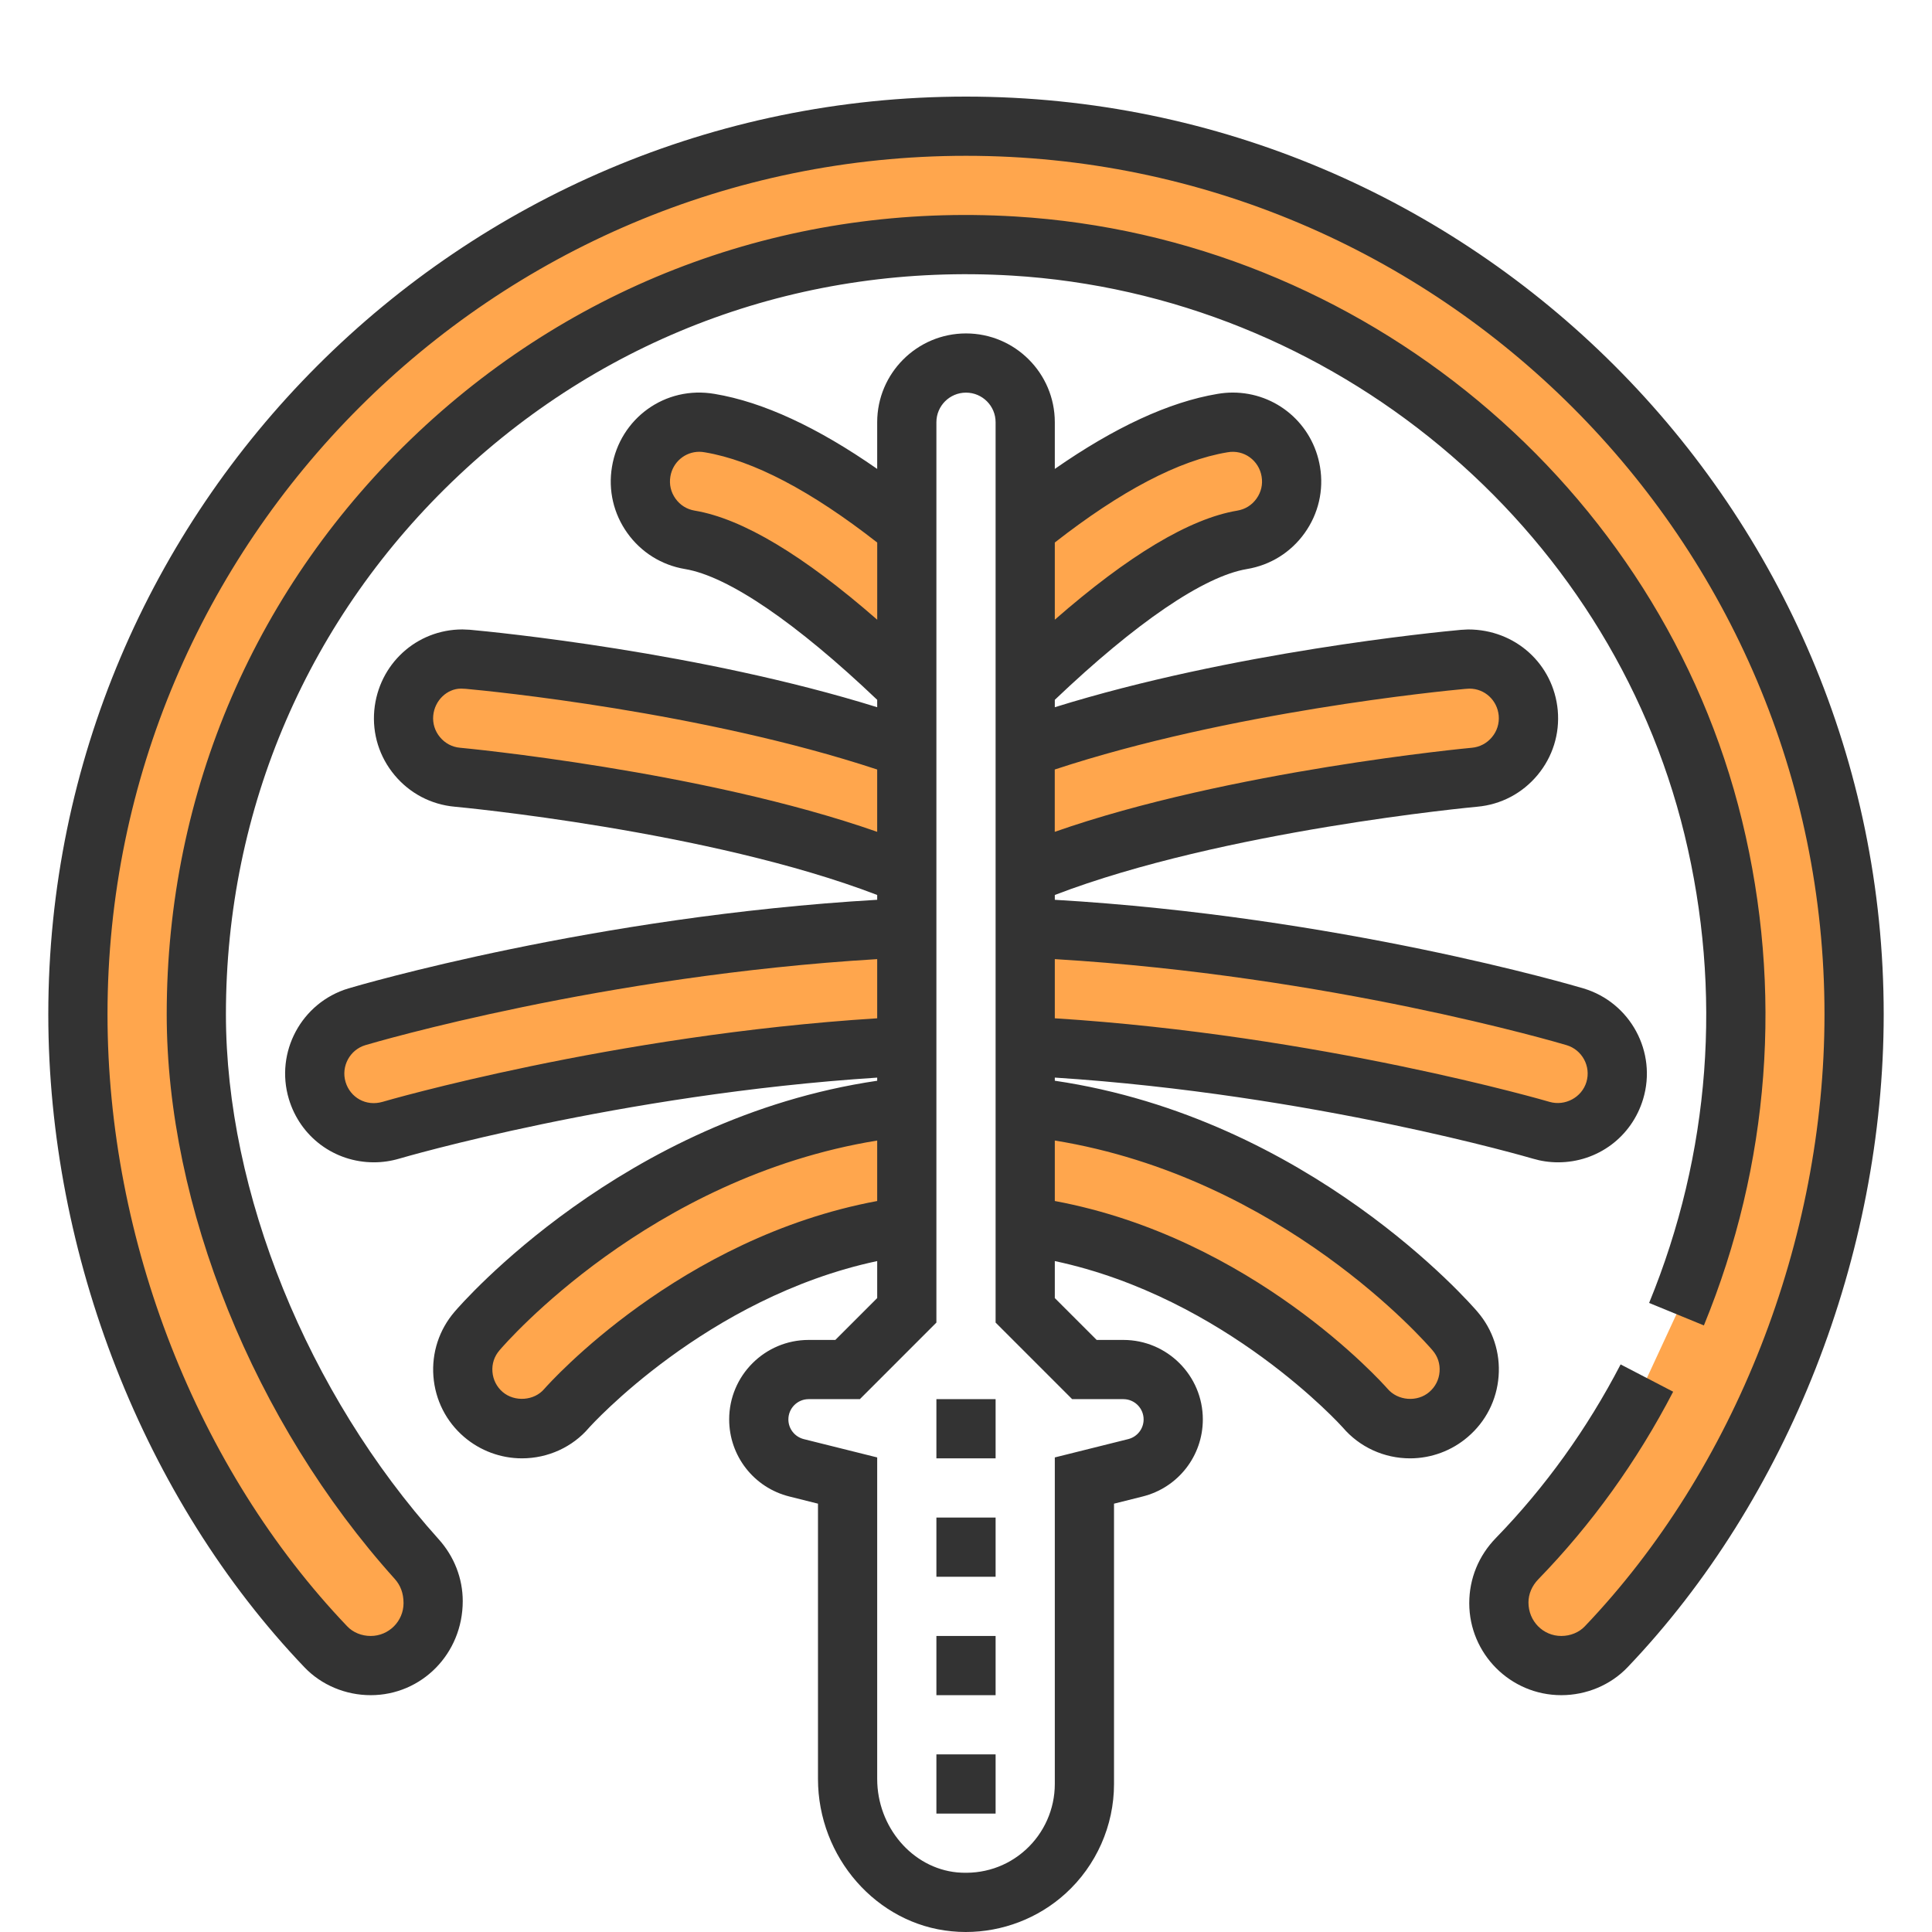 <?xml version="1.0" encoding="UTF-8" standalone="no"?>
<!-- Generator: Adobe Illustrator 19.0.0, SVG Export Plug-In . SVG Version: 6.00 Build 0)  -->

<svg
   xmlns:dc="http://purl.org/dc/elements/1.1/"
   xmlns:cc="http://creativecommons.org/ns#"
   xmlns:rdf="http://www.w3.org/1999/02/22-rdf-syntax-ns#"
   xmlns:svg="http://www.w3.org/2000/svg"
   xmlns="http://www.w3.org/2000/svg"
   xmlns:sodipodi="http://sodipodi.sourceforge.net/DTD/sodipodi-0.dtd"
   xmlns:inkscape="http://www.inkscape.org/namespaces/inkscape"
   version="1.1"
   id="Capa_1"
   x="0px"
   y="0px"
   viewBox="0 0 496 496"
   style="enable-background:new 0 0 496 496;"
   xml:space="preserve"
   sodipodi:docname="dubai_palm_islands.svg"
   inkscape:version="0.92.4 (5da689c313, 2019-01-14)"><defs
   id="defs69" /><sodipodi:namedview
   pagecolor="#ffffff"
   bordercolor="#666666"
   borderopacity="1"
   objecttolerance="10"
   gridtolerance="10"
   guidetolerance="10"
   inkscape:pageopacity="0"
   inkscape:pageshadow="2"
   inkscape:window-width="1920"
   inkscape:window-height="986"
   id="namedview67"
   showgrid="false"
   inkscape:zoom="1.3457839"
   inkscape:cx="155.17236"
   inkscape:cy="210.99546"
   inkscape:window-x="-11"
   inkscape:window-y="-11"
   inkscape:window-maximized="1"
   inkscape:current-layer="Capa_1" />
<g
   id="g20"
   transform="matrix(0.95,0,0,0.95,12.4,24.8)">
	<path
   style="fill:#ffa64d"
   d="M 248,8 C 115.456,8 8,115.456 8,248 8,312.592 33.496,375.464 75,418.928 78.144,422.224 82.568,424 87.128,424 96.448,424 104,416.448 104,407.128 v -0.552 c 0,-4.232 -1.64,-8.24 -4.464,-11.384 C 65.824,357.712 40,301.552 40,248 40,128.88 140.136,33.144 260.824,40.384 c 90.024,5.4 167.808,69.52 189.112,157.144 11.144,45.848 6.4,91.68 -9.936,131.504 l -8,17.272 c -9.368,18.048 -21.208,34.528 -35.08,48.8 -3.096,3.192 -4.92,7.392 -4.92,11.84 v 0.184 c 0,9.32 7.552,16.872 16.872,16.872 4.56,0 8.984,-1.776 12.136,-5.072 C 462.496,375.464 488,312.576 488,248 488,115.456 380.552,8 248,8 Z"
   id="path2"
   inkscape:connector-curvature="0" />
	<path
   style="fill:#ffa64d"
   d="m 178.72,88.232 c -0.936,-0.168 -1.864,-0.248 -2.784,-0.248 -7.832,0 -14.448,5.64 -15.72,13.384 -0.704,4.216 0.28,8.456 2.768,11.928 2.488,3.48 6.176,5.784 10.392,6.488 15.832,2.64 37.872,19.6 59.08,40.208 L 232,116.592 C 214.256,102.28 195.648,91.056 178.72,88.232 Z"
   id="path4"
   inkscape:connector-curvature="0" />
	<path
   style="fill:#ffa64d"
   d="m 111.928,151.992 c -8.272,0 -15.096,6.248 -15.864,14.56 -0.8,8.792 5.704,16.584 14.488,17.384 0.8,0.072 75.232,7.024 121.448,26.336 V 176.08 C 183.512,158.976 121.456,152.8 113.512,152.072 Z"
   id="path6"
   inkscape:connector-curvature="0" />
	<path
   style="fill:#ffa64d"
   d="M 72.672,268.592 C 74.72,275.416 80.872,280 88,280 c 1.536,0 3.08,-0.224 4.576,-0.664 C 93.28,279.12 157.672,260.232 232,256.608 v -32 c -79.064,3.56 -145.536,23.144 -148.6,24.064 -8.448,2.536 -13.256,11.48 -10.728,19.92 z"
   id="path8"
   inkscape:connector-curvature="0" />
	<path
   style="fill:#ffa64d"
   d="m 115.864,333.576 c -2.792,3.24 -4.152,7.376 -3.816,11.64 0.328,4.264 2.296,8.152 5.528,10.912 2.904,2.496 6.6,3.872 10.424,3.872 4.688,0 9.128,-2.048 12.112,-5.552 0.4,-0.456 37.328,-42.016 91.888,-49.264 V 272.88 c -69.528,7.136 -114.152,58.384 -116.136,60.696 z"
   id="path10"
   inkscape:connector-curvature="0" />
	<path
   style="fill:#ffa64d"
   d="m 320.064,87.984 c -0.912,0 -1.84,0.088 -2.784,0.248 -16.928,2.824 -35.536,14.048 -53.28,28.36 l -0.456,43.4 c 21.208,-20.608 43.248,-37.568 59.08,-40.208 4.216,-0.704 7.904,-3.008 10.392,-6.488 2.488,-3.48 3.472,-7.712 2.768,-11.928 -1.28,-7.744 -7.896,-13.384 -15.72,-13.384 z"
   id="path12"
   inkscape:connector-curvature="0" />
	<path
   style="fill:#ffa64d"
   d="m 384.072,151.992 -1.576,0.08 C 374.544,152.8 312.488,158.976 264,176.08 v 34.2 c 46.216,-19.312 120.648,-26.264 121.448,-26.336 8.792,-0.8 15.288,-8.592 14.496,-17.384 -0.776,-8.32 -7.6,-14.568 -15.872,-14.568 z"
   id="path14"
   inkscape:connector-curvature="0" />
	<path
   style="fill:#ffa64d"
   d="m 264,256.608 c 74.328,3.632 138.72,22.52 139.424,22.728 1.496,0.44 3.04,0.664 4.576,0.664 7.128,0 13.28,-4.584 15.328,-11.408 2.528,-8.448 -2.28,-17.384 -10.728,-19.92 -3.064,-0.92 -69.536,-20.504 -148.6,-24.064 z"
   id="path16"
   inkscape:connector-curvature="0" />
	<path
   style="fill:#ffa64d"
   d="m 264,272.88 v 32.304 c 54.56,7.248 91.488,48.808 91.888,49.264 2.984,3.504 7.424,5.552 12.112,5.552 3.824,0 7.52,-1.376 10.424,-3.864 3.232,-2.768 5.2,-6.648 5.528,-10.912 0.328,-4.264 -1.032,-8.4 -3.816,-11.64 -1.976,-2.32 -46.6,-53.568 -116.136,-60.704 z"
   id="path18"
   inkscape:connector-curvature="0" />
</g>
<g
   id="g34"
   transform="matrix(0.95,0,0,0.95,12.4,24.8)">
	<path
   style="fill:#333333"
   d="M 248,0 C 111.248,0 0,111.248 0,248 c 0,65.104 25.872,131.072 69.208,176.448 4.576,4.8 11.104,7.552 17.92,7.552 13.72,0 24.872,-11.16 24.872,-25.424 0,-6.128 -2.312,-12.072 -6.52,-16.736 C 70.032,350.432 48,296.072 48,248 48,192.304 70.336,140.584 110.896,102.384 151.44,64.2 204.568,45.032 260.352,48.368 c 86.688,5.208 161.456,67.32 181.816,151.056 10.312,42.416 7.008,86.184 -9.56,126.576 l 14.8,6.08 C 465.264,288.536 468.84,241.352 457.72,195.64 435.712,105.152 354.944,38.024 261.304,32.4 201.112,28.76 143.72,49.512 99.928,90.736 56.128,132 32,187.84 32,248 c 0,51.856 23.6,110.312 61.592,152.544 1.56,1.728 2.408,3.872 2.408,6.584 0,4.888 -3.984,8.872 -8.872,8.872 -2.464,0 -4.768,-0.944 -6.336,-2.592 C 40.216,370.92 16,309.088 16,248 16,120.08 120.08,16 248,16 c 127.92,0 232,104.08 232,232 0,61.072 -24.216,122.904 -64.792,165.416 -1.568,1.64 -3.88,2.584 -6.344,2.584 -4.888,0 -8.864,-3.976 -8.864,-9.056 0,-2.272 0.944,-4.496 2.656,-6.256 14.432,-14.856 26.696,-31.912 36.448,-50.696 l -14.2,-7.376 c -9.032,17.4 -20.376,33.184 -33.712,46.912 -4.64,4.768 -7.192,10.952 -7.192,17.608 0,13.704 11.152,24.864 24.864,24.864 6.816,0 13.352,-2.752 17.92,-7.544 C 470.128,379.048 496,313.088 496,248 496,111.248 384.752,0 248,0 Z"
   id="path22"
   inkscape:connector-curvature="0" />
	<path
   style="fill:#333333"
   d="M 386.224,328.392 C 384.344,326.184 340.76,276.08 272,265.952 v -0.848 c 69.808,4.512 128.528,21.712 129.184,21.904 2.24,0.664 4.528,0.992 6.816,0.992 10.68,0 19.92,-6.872 22.992,-17.112 3.8,-12.664 -3.424,-26.072 -16.112,-29.88 -2.752,-0.824 -66.344,-19.48 -142.88,-23.952 v -1.304 c 45.456,-17.448 113.448,-23.784 114.168,-23.848 6.384,-0.576 12.152,-3.608 16.264,-8.536 4.112,-4.928 6.056,-11.16 5.48,-17.552 C 406.752,153.384 396.504,144 383.696,144 c -0.008,0 -0.016,0 -0.024,0 l -1.904,0.104 c -6.576,0.6 -61.888,6 -109.768,20.912 v -2 c 21.872,-20.824 40.264,-33.4 51.936,-35.344 6.32,-1.056 11.856,-4.504 15.584,-9.728 3.728,-5.216 5.2,-11.568 4.152,-17.872 -1.912,-11.64 -11.84,-20.088 -23.608,-20.088 -1.368,0 -2.76,0.128 -4.096,0.36 C 302.88,82.528 288.12,89.384 272,100.616 V 88 c 0,-13.232 -10.768,-24 -24,-24 -13.232,0 -24,10.768 -24,24 v 12.616 c -16.12,-11.24 -30.864,-18.088 -43.896,-20.264 -13.504,-2.344 -25.64,6.728 -27.776,19.704 -1.056,6.32 0.424,12.672 4.152,17.888 3.728,5.216 9.264,8.672 15.576,9.728 11.68,1.944 30.072,14.52 51.944,35.344 v 2 C 176.12,150.104 120.784,144.704 113.904,144.08 l -1.976,-0.088 c -12.432,0 -22.672,9.384 -23.832,21.848 -0.576,6.376 1.368,12.6 5.48,17.528 4.112,4.928 9.88,7.96 16.272,8.536 0.712,0.064 68.704,6.4 114.152,23.848 v 1.304 c -76.544,4.472 -140.128,23.128 -142.904,23.952 -12.664,3.816 -19.88,17.216 -16.088,29.88 C 68.08,281.128 77.32,288 88,288 c 2.288,0 4.576,-0.328 6.864,-1 0.608,-0.184 59.328,-17.376 129.136,-21.888 v 0.848 c -68.76,10.128 -112.344,60.232 -114.192,62.408 -4.184,4.864 -6.224,11.08 -5.736,17.48 0.496,6.4 3.448,12.216 8.288,16.36 4.352,3.728 9.904,5.792 15.64,5.792 7.04,0 13.68,-3.056 18.112,-8.264 0.328,-0.368 31.68,-35.208 77.888,-45.048 v 10 L 212.688,336 h -7.208 c -11.848,0 -21.48,9.632 -21.48,21.48 0,9.872 6.688,18.448 16.272,20.832 l 7.728,1.936 v 74.376 c 0,21.176 15.856,39.256 36.104,41.184 1.272,0.128 2.544,0.192 3.816,0.192 9.936,0 19.6,-3.688 26.976,-10.392 C 283.224,478.04 288,467.248 288,456 v -75.752 l 7.728,-1.936 C 305.312,375.92 312,367.352 312,357.48 312,345.632 302.368,336 290.52,336 h -7.208 L 272,324.688 v -10 c 46.216,9.84 77.552,44.672 77.8,44.944 4.52,5.312 11.16,8.368 18.2,8.368 5.736,0 11.288,-2.064 15.616,-5.792 4.864,-4.16 7.824,-9.976 8.312,-16.376 0.496,-6.392 -1.544,-12.608 -5.704,-17.44 z m 24.072,-72.056 c 4.224,1.264 6.632,5.736 5.368,9.96 -1.256,4.192 -5.792,6.568 -9.944,5.376 C 405.104,271.48 343.68,253.608 272,249.08 v -15.992 c 74.264,4.448 135.648,22.456 138.296,23.248 z m -27.408,-96.272 1.176,-0.072 c 4.12,0 7.512,3.144 7.896,7.28 0.192,2.128 -0.456,4.2 -1.832,5.84 -1.368,1.648 -3.296,2.664 -5.4,2.856 -0.696,0.056 -65.64,6.192 -112.744,22.72 v -16.84 C 319.2,166.264 376.592,160.64 382.888,160.064 Z M 318.664,96.12 c 4.456,-0.808 8.52,2.224 9.224,6.56 0.36,2.144 -0.128,4.2 -1.384,5.968 -1.264,1.768 -3.064,2.88 -5.2,3.24 -12.88,2.152 -29.464,12.128 -49.304,29.472 v -20.856 c 17.856,-13.952 33.544,-22.208 46.664,-24.384 z m -143.976,15.768 c -2.136,-0.36 -3.928,-1.48 -5.192,-3.24 -1.256,-1.768 -1.744,-3.832 -1.384,-5.984 0.64,-3.864 3.928,-6.68 7.832,-6.68 0.464,0 0.928,0.048 1.472,0.144 13.056,2.176 28.736,10.424 46.592,24.384 v 20.856 c -19.856,-17.344 -36.432,-27.328 -49.32,-29.48 z m -63.416,64.08 c -2.12,-0.184 -4.048,-1.2 -5.416,-2.856 -1.376,-1.64 -2.024,-3.72 -1.832,-5.816 0.384,-4.168 3.784,-7.304 7.504,-7.312 l 1.248,0.056 c 6.624,0.6 64.024,6.224 111.224,21.808 v 16.84 C 176.896,182.16 111.952,176.024 111.272,175.968 Z m -20.936,95.688 c -4.472,1.304 -8.744,-1.168 -10,-5.36 -1.264,-4.224 1.144,-8.696 5.344,-9.96 2.672,-0.792 64.056,-18.8 138.32,-23.248 v 15.992 c -71.68,4.528 -133.096,22.4 -133.664,22.576 z m 43.68,77.6 c -2.68,3.168 -7.968,3.6 -11.24,0.8 -1.608,-1.384 -2.584,-3.312 -2.752,-5.456 -0.168,-2.16 0.496,-4.168 1.936,-5.832 1.696,-1.992 40.528,-46.664 102.04,-56.656 v 16.344 c -53.384,9.936 -88.384,48.984 -89.984,50.8 z M 276.688,352 h 13.84 c 3.016,0 5.472,2.456 5.472,5.48 0,2.52 -1.712,4.704 -4.152,5.32 L 272,367.752 V 456 c 0,6.752 -2.864,13.224 -7.856,17.768 -5.064,4.6 -11.6,6.736 -18.52,6.128 C 233.496,478.736 224,467.632 224,454.624 V 367.752 L 204.152,362.8 C 201.712,362.176 200,360 200,357.48 c 0,-3.024 2.456,-5.48 5.48,-5.48 h 13.84 L 240,331.312 V 88 c 0,-4.416 3.584,-8 8,-8 4.416,0 8,3.584 8,8 v 243.312 z m 96.512,-1.928 c -3.216,2.776 -8.48,2.424 -11.304,-0.904 -1.52,-1.728 -36.512,-40.776 -89.896,-50.712 v -16.344 c 61.512,9.992 100.344,54.664 102.072,56.688 1.416,1.64 2.072,3.648 1.904,5.808 -0.16,2.136 -1.144,4.064 -2.776,5.464 z"
   id="path24"
   inkscape:connector-curvature="0" />
	<rect
   x="240"
   y="352"
   style="fill:#333333"
   width="16"
   height="16"
   id="rect26" />
	<rect
   x="240"
   y="384"
   style="fill:#333333"
   width="16"
   height="16"
   id="rect28" />
	<rect
   x="240"
   y="416"
   style="fill:#333333"
   width="16"
   height="16"
   id="rect30" />
	<rect
   x="240"
   y="448"
   style="fill:#333333"
   width="16"
   height="16"
   id="rect32" />
</g>
<g
   id="g36"
   transform="matrix(0.95,0,0,0.95,12.4,24.8)">
</g>
<g
   id="g38"
   transform="matrix(0.95,0,0,0.95,12.4,24.8)">
</g>
<g
   id="g40"
   transform="matrix(0.95,0,0,0.95,12.4,24.8)">
</g>
<g
   id="g42"
   transform="matrix(0.95,0,0,0.95,12.4,24.8)">
</g>
<g
   id="g44"
   transform="matrix(0.95,0,0,0.95,12.4,24.8)">
</g>
<g
   id="g46"
   transform="matrix(0.95,0,0,0.95,12.4,24.8)">
</g>
<g
   id="g48"
   transform="matrix(0.95,0,0,0.95,12.4,24.8)">
</g>
<g
   id="g50"
   transform="matrix(0.95,0,0,0.95,12.4,24.8)">
</g>
<g
   id="g52"
   transform="matrix(0.95,0,0,0.95,12.4,24.8)">
</g>
<g
   id="g54"
   transform="matrix(0.95,0,0,0.95,12.4,24.8)">
</g>
<g
   id="g56"
   transform="matrix(0.95,0,0,0.95,12.4,24.8)">
</g>
<g
   id="g58"
   transform="matrix(0.95,0,0,0.95,12.4,24.8)">
</g>
<g
   id="g60"
   transform="matrix(0.95,0,0,0.95,12.4,24.8)">
</g>
<g
   id="g62"
   transform="matrix(0.95,0,0,0.95,12.4,24.8)">
</g>
<g
   id="g64"
   transform="matrix(0.95,0,0,0.95,12.4,24.8)">
</g>
</svg>